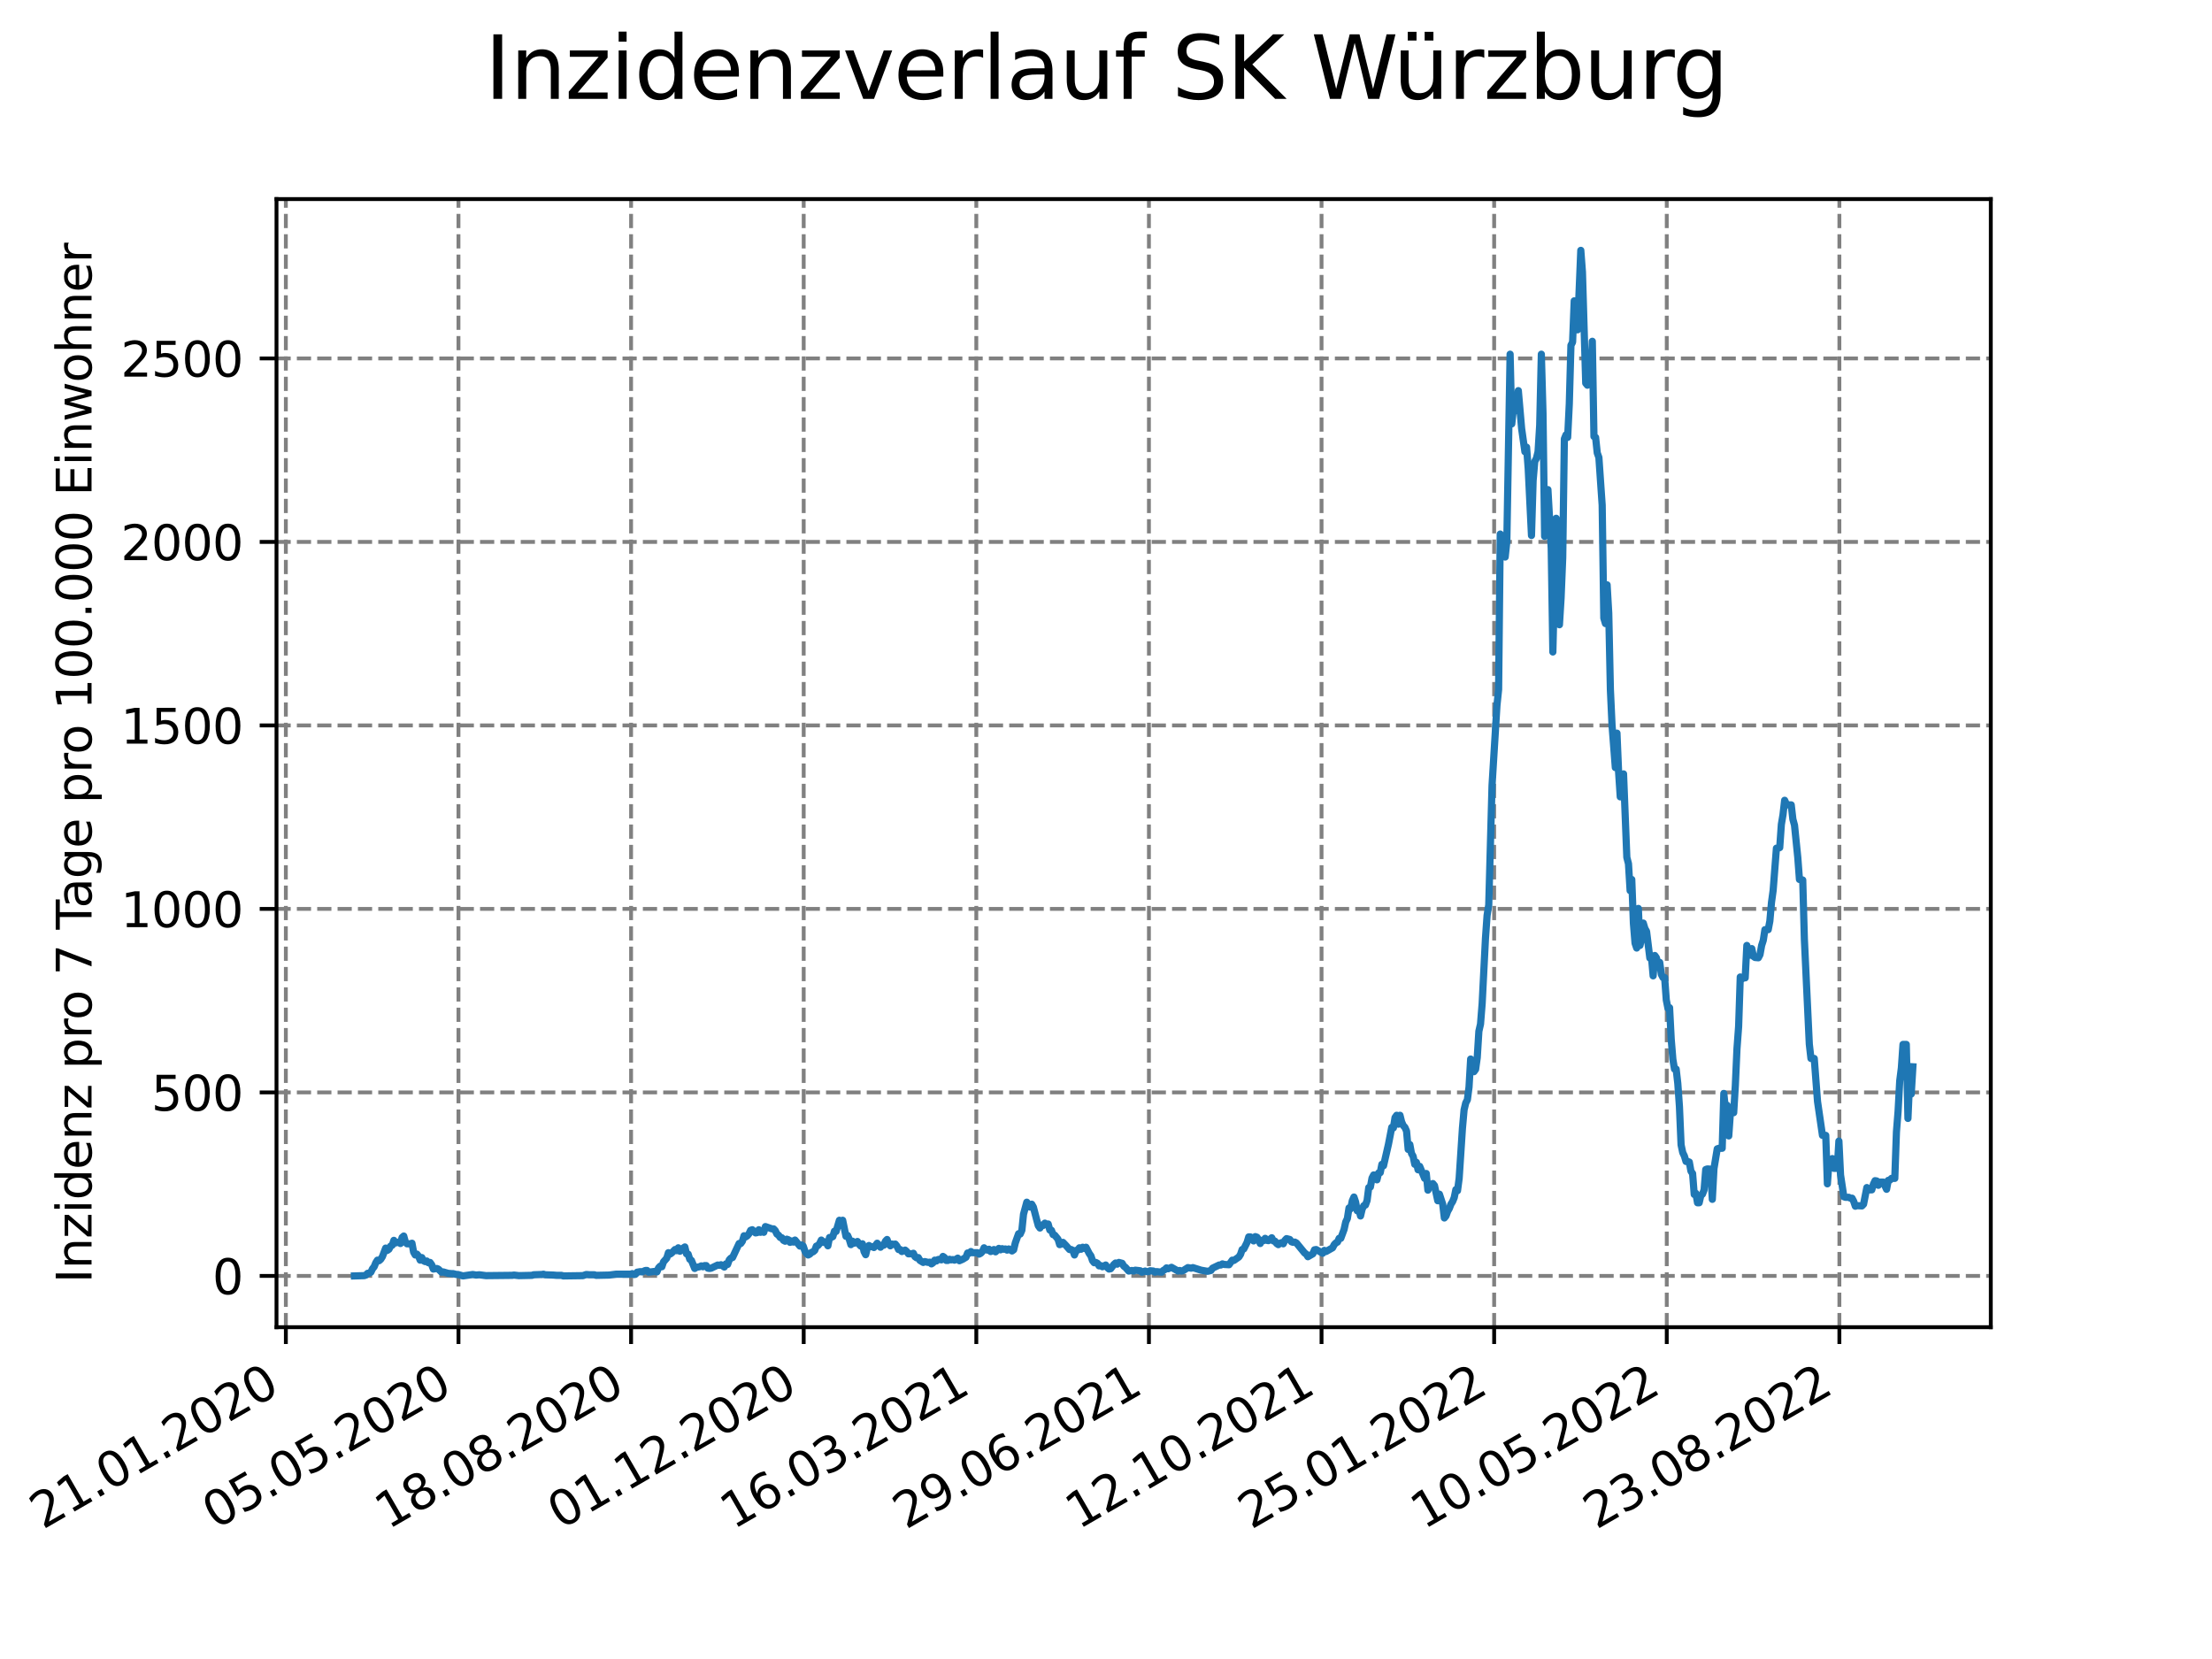 <?xml version="1.0" encoding="utf-8" standalone="no"?>
<!DOCTYPE svg PUBLIC "-//W3C//DTD SVG 1.1//EN"
  "http://www.w3.org/Graphics/SVG/1.1/DTD/svg11.dtd">
<svg xmlns:xlink="http://www.w3.org/1999/xlink" width="460.8pt" height="345.6pt" viewBox="0 0 460.8 345.6" xmlns="http://www.w3.org/2000/svg" version="1.1">
 <defs>
  <style type="text/css">*{stroke-linejoin: round; stroke-linecap: butt}</style>
 </defs>
 <g id="figure_1">
  <g id="patch_1">
   <path d="M 0 345.6 
L 460.8 345.6 
L 460.8 0 
L 0 0 
z
" style="fill: #ffffff"/>
  </g>
  <g id="axes_1">
   <g id="patch_2">
    <path d="M 57.6 276.48 
L 414.72 276.48 
L 414.72 41.472 
L 57.6 41.472 
z
" style="fill: #ffffff"/>
   </g>
   <g id="matplotlib.axis_1">
    <g id="xtick_1">
     <g id="line2d_1">
      <path d="M 59.549 276.48 
L 59.549 41.472 
" clip-path="url(#pf2adf2439f)" style="fill: none; stroke-dasharray: 2.96,1.28; stroke-dashoffset: 0; stroke: #808080; stroke-width: 0.8"/>
     </g>
     <g id="line2d_2">
      <defs>
       <path id="m137f2af4d2" d="M 0 0 
L 0 3.5 
" style="stroke: #000000; stroke-width: 0.8"/>
      </defs>
      <g>
       <use xlink:href="#m137f2af4d2" x="59.549" y="276.48" style="stroke: #000000; stroke-width: 0.8"/>
      </g>
     </g>
     <g id="text_1">
      <!-- 21.01.2020 -->
      <g transform="translate(8.924 318.689) rotate(-30) scale(0.1 -0.1)">
       <defs>
        <path id="DejaVuSans-32" d="M 1228 531 
L 3431 531 
L 3431 0 
L 469 0 
L 469 531 
Q 828 903 1448 1529 
Q 2069 2156 2228 2338 
Q 2531 2678 2651 2914 
Q 2772 3150 2772 3378 
Q 2772 3750 2511 3984 
Q 2250 4219 1831 4219 
Q 1534 4219 1204 4116 
Q 875 4013 500 3803 
L 500 4441 
Q 881 4594 1212 4672 
Q 1544 4750 1819 4750 
Q 2544 4750 2975 4387 
Q 3406 4025 3406 3419 
Q 3406 3131 3298 2873 
Q 3191 2616 2906 2266 
Q 2828 2175 2409 1742 
Q 1991 1309 1228 531 
z
" transform="scale(0.016)"/>
        <path id="DejaVuSans-31" d="M 794 531 
L 1825 531 
L 1825 4091 
L 703 3866 
L 703 4441 
L 1819 4666 
L 2450 4666 
L 2450 531 
L 3481 531 
L 3481 0 
L 794 0 
L 794 531 
z
" transform="scale(0.016)"/>
        <path id="DejaVuSans-2e" d="M 684 794 
L 1344 794 
L 1344 0 
L 684 0 
L 684 794 
z
" transform="scale(0.016)"/>
        <path id="DejaVuSans-30" d="M 2034 4250 
Q 1547 4250 1301 3770 
Q 1056 3291 1056 2328 
Q 1056 1369 1301 889 
Q 1547 409 2034 409 
Q 2525 409 2770 889 
Q 3016 1369 3016 2328 
Q 3016 3291 2770 3770 
Q 2525 4250 2034 4250 
z
M 2034 4750 
Q 2819 4750 3233 4129 
Q 3647 3509 3647 2328 
Q 3647 1150 3233 529 
Q 2819 -91 2034 -91 
Q 1250 -91 836 529 
Q 422 1150 422 2328 
Q 422 3509 836 4129 
Q 1250 4750 2034 4750 
z
" transform="scale(0.016)"/>
       </defs>
       <use xlink:href="#DejaVuSans-32"/>
       <use xlink:href="#DejaVuSans-31" x="63.623"/>
       <use xlink:href="#DejaVuSans-2e" x="127.246"/>
       <use xlink:href="#DejaVuSans-30" x="159.033"/>
       <use xlink:href="#DejaVuSans-31" x="222.656"/>
       <use xlink:href="#DejaVuSans-2e" x="286.279"/>
       <use xlink:href="#DejaVuSans-32" x="318.066"/>
       <use xlink:href="#DejaVuSans-30" x="381.689"/>
       <use xlink:href="#DejaVuSans-32" x="445.312"/>
       <use xlink:href="#DejaVuSans-30" x="508.936"/>
      </g>
     </g>
    </g>
    <g id="xtick_2">
     <g id="line2d_3">
      <path d="M 95.508 276.48 
L 95.508 41.472 
" clip-path="url(#pf2adf2439f)" style="fill: none; stroke-dasharray: 2.96,1.28; stroke-dashoffset: 0; stroke: #808080; stroke-width: 0.8"/>
     </g>
     <g id="line2d_4">
      <g>
       <use xlink:href="#m137f2af4d2" x="95.508" y="276.48" style="stroke: #000000; stroke-width: 0.8"/>
      </g>
     </g>
     <g id="text_2">
      <!-- 05.05.2020 -->
      <g transform="translate(44.883 318.689) rotate(-30) scale(0.1 -0.1)">
       <defs>
        <path id="DejaVuSans-35" d="M 691 4666 
L 3169 4666 
L 3169 4134 
L 1269 4134 
L 1269 2991 
Q 1406 3038 1543 3061 
Q 1681 3084 1819 3084 
Q 2600 3084 3056 2656 
Q 3513 2228 3513 1497 
Q 3513 744 3044 326 
Q 2575 -91 1722 -91 
Q 1428 -91 1123 -41 
Q 819 9 494 109 
L 494 744 
Q 775 591 1075 516 
Q 1375 441 1709 441 
Q 2250 441 2565 725 
Q 2881 1009 2881 1497 
Q 2881 1984 2565 2268 
Q 2250 2553 1709 2553 
Q 1456 2553 1204 2497 
Q 953 2441 691 2322 
L 691 4666 
z
" transform="scale(0.016)"/>
       </defs>
       <use xlink:href="#DejaVuSans-30"/>
       <use xlink:href="#DejaVuSans-35" x="63.623"/>
       <use xlink:href="#DejaVuSans-2e" x="127.246"/>
       <use xlink:href="#DejaVuSans-30" x="159.033"/>
       <use xlink:href="#DejaVuSans-35" x="222.656"/>
       <use xlink:href="#DejaVuSans-2e" x="286.279"/>
       <use xlink:href="#DejaVuSans-32" x="318.066"/>
       <use xlink:href="#DejaVuSans-30" x="381.689"/>
       <use xlink:href="#DejaVuSans-32" x="445.312"/>
       <use xlink:href="#DejaVuSans-30" x="508.936"/>
      </g>
     </g>
    </g>
    <g id="xtick_3">
     <g id="line2d_5">
      <path d="M 131.466 276.48 
L 131.466 41.472 
" clip-path="url(#pf2adf2439f)" style="fill: none; stroke-dasharray: 2.96,1.28; stroke-dashoffset: 0; stroke: #808080; stroke-width: 0.8"/>
     </g>
     <g id="line2d_6">
      <g>
       <use xlink:href="#m137f2af4d2" x="131.466" y="276.48" style="stroke: #000000; stroke-width: 0.8"/>
      </g>
     </g>
     <g id="text_3">
      <!-- 18.08.2020 -->
      <g transform="translate(80.841 318.689) rotate(-30) scale(0.1 -0.1)">
       <defs>
        <path id="DejaVuSans-38" d="M 2034 2216 
Q 1584 2216 1326 1975 
Q 1069 1734 1069 1313 
Q 1069 891 1326 650 
Q 1584 409 2034 409 
Q 2484 409 2743 651 
Q 3003 894 3003 1313 
Q 3003 1734 2745 1975 
Q 2488 2216 2034 2216 
z
M 1403 2484 
Q 997 2584 770 2862 
Q 544 3141 544 3541 
Q 544 4100 942 4425 
Q 1341 4750 2034 4750 
Q 2731 4750 3128 4425 
Q 3525 4100 3525 3541 
Q 3525 3141 3298 2862 
Q 3072 2584 2669 2484 
Q 3125 2378 3379 2068 
Q 3634 1759 3634 1313 
Q 3634 634 3220 271 
Q 2806 -91 2034 -91 
Q 1263 -91 848 271 
Q 434 634 434 1313 
Q 434 1759 690 2068 
Q 947 2378 1403 2484 
z
M 1172 3481 
Q 1172 3119 1398 2916 
Q 1625 2713 2034 2713 
Q 2441 2713 2670 2916 
Q 2900 3119 2900 3481 
Q 2900 3844 2670 4047 
Q 2441 4250 2034 4250 
Q 1625 4250 1398 4047 
Q 1172 3844 1172 3481 
z
" transform="scale(0.016)"/>
       </defs>
       <use xlink:href="#DejaVuSans-31"/>
       <use xlink:href="#DejaVuSans-38" x="63.623"/>
       <use xlink:href="#DejaVuSans-2e" x="127.246"/>
       <use xlink:href="#DejaVuSans-30" x="159.033"/>
       <use xlink:href="#DejaVuSans-38" x="222.656"/>
       <use xlink:href="#DejaVuSans-2e" x="286.279"/>
       <use xlink:href="#DejaVuSans-32" x="318.066"/>
       <use xlink:href="#DejaVuSans-30" x="381.689"/>
       <use xlink:href="#DejaVuSans-32" x="445.312"/>
       <use xlink:href="#DejaVuSans-30" x="508.936"/>
      </g>
     </g>
    </g>
    <g id="xtick_4">
     <g id="line2d_7">
      <path d="M 167.425 276.48 
L 167.425 41.472 
" clip-path="url(#pf2adf2439f)" style="fill: none; stroke-dasharray: 2.96,1.28; stroke-dashoffset: 0; stroke: #808080; stroke-width: 0.8"/>
     </g>
     <g id="line2d_8">
      <g>
       <use xlink:href="#m137f2af4d2" x="167.425" y="276.48" style="stroke: #000000; stroke-width: 0.8"/>
      </g>
     </g>
     <g id="text_4">
      <!-- 01.12.2020 -->
      <g transform="translate(116.8 318.689) rotate(-30) scale(0.1 -0.1)">
       <use xlink:href="#DejaVuSans-30"/>
       <use xlink:href="#DejaVuSans-31" x="63.623"/>
       <use xlink:href="#DejaVuSans-2e" x="127.246"/>
       <use xlink:href="#DejaVuSans-31" x="159.033"/>
       <use xlink:href="#DejaVuSans-32" x="222.656"/>
       <use xlink:href="#DejaVuSans-2e" x="286.279"/>
       <use xlink:href="#DejaVuSans-32" x="318.066"/>
       <use xlink:href="#DejaVuSans-30" x="381.689"/>
       <use xlink:href="#DejaVuSans-32" x="445.312"/>
       <use xlink:href="#DejaVuSans-30" x="508.936"/>
      </g>
     </g>
    </g>
    <g id="xtick_5">
     <g id="line2d_9">
      <path d="M 203.383 276.48 
L 203.383 41.472 
" clip-path="url(#pf2adf2439f)" style="fill: none; stroke-dasharray: 2.96,1.28; stroke-dashoffset: 0; stroke: #808080; stroke-width: 0.8"/>
     </g>
     <g id="line2d_10">
      <g>
       <use xlink:href="#m137f2af4d2" x="203.383" y="276.48" style="stroke: #000000; stroke-width: 0.8"/>
      </g>
     </g>
     <g id="text_5">
      <!-- 16.03.2021 -->
      <g transform="translate(152.758 318.689) rotate(-30) scale(0.1 -0.1)">
       <defs>
        <path id="DejaVuSans-36" d="M 2113 2584 
Q 1688 2584 1439 2293 
Q 1191 2003 1191 1497 
Q 1191 994 1439 701 
Q 1688 409 2113 409 
Q 2538 409 2786 701 
Q 3034 994 3034 1497 
Q 3034 2003 2786 2293 
Q 2538 2584 2113 2584 
z
M 3366 4563 
L 3366 3988 
Q 3128 4100 2886 4159 
Q 2644 4219 2406 4219 
Q 1781 4219 1451 3797 
Q 1122 3375 1075 2522 
Q 1259 2794 1537 2939 
Q 1816 3084 2150 3084 
Q 2853 3084 3261 2657 
Q 3669 2231 3669 1497 
Q 3669 778 3244 343 
Q 2819 -91 2113 -91 
Q 1303 -91 875 529 
Q 447 1150 447 2328 
Q 447 3434 972 4092 
Q 1497 4750 2381 4750 
Q 2619 4750 2861 4703 
Q 3103 4656 3366 4563 
z
" transform="scale(0.016)"/>
        <path id="DejaVuSans-33" d="M 2597 2516 
Q 3050 2419 3304 2112 
Q 3559 1806 3559 1356 
Q 3559 666 3084 287 
Q 2609 -91 1734 -91 
Q 1441 -91 1130 -33 
Q 819 25 488 141 
L 488 750 
Q 750 597 1062 519 
Q 1375 441 1716 441 
Q 2309 441 2620 675 
Q 2931 909 2931 1356 
Q 2931 1769 2642 2001 
Q 2353 2234 1838 2234 
L 1294 2234 
L 1294 2753 
L 1863 2753 
Q 2328 2753 2575 2939 
Q 2822 3125 2822 3475 
Q 2822 3834 2567 4026 
Q 2313 4219 1838 4219 
Q 1578 4219 1281 4162 
Q 984 4106 628 3988 
L 628 4550 
Q 988 4650 1302 4700 
Q 1616 4750 1894 4750 
Q 2613 4750 3031 4423 
Q 3450 4097 3450 3541 
Q 3450 3153 3228 2886 
Q 3006 2619 2597 2516 
z
" transform="scale(0.016)"/>
       </defs>
       <use xlink:href="#DejaVuSans-31"/>
       <use xlink:href="#DejaVuSans-36" x="63.623"/>
       <use xlink:href="#DejaVuSans-2e" x="127.246"/>
       <use xlink:href="#DejaVuSans-30" x="159.033"/>
       <use xlink:href="#DejaVuSans-33" x="222.656"/>
       <use xlink:href="#DejaVuSans-2e" x="286.279"/>
       <use xlink:href="#DejaVuSans-32" x="318.066"/>
       <use xlink:href="#DejaVuSans-30" x="381.689"/>
       <use xlink:href="#DejaVuSans-32" x="445.312"/>
       <use xlink:href="#DejaVuSans-31" x="508.936"/>
      </g>
     </g>
    </g>
    <g id="xtick_6">
     <g id="line2d_11">
      <path d="M 239.342 276.48 
L 239.342 41.472 
" clip-path="url(#pf2adf2439f)" style="fill: none; stroke-dasharray: 2.96,1.28; stroke-dashoffset: 0; stroke: #808080; stroke-width: 0.8"/>
     </g>
     <g id="line2d_12">
      <g>
       <use xlink:href="#m137f2af4d2" x="239.342" y="276.48" style="stroke: #000000; stroke-width: 0.8"/>
      </g>
     </g>
     <g id="text_6">
      <!-- 29.06.2021 -->
      <g transform="translate(188.717 318.689) rotate(-30) scale(0.1 -0.1)">
       <defs>
        <path id="DejaVuSans-39" d="M 703 97 
L 703 672 
Q 941 559 1184 500 
Q 1428 441 1663 441 
Q 2288 441 2617 861 
Q 2947 1281 2994 2138 
Q 2813 1869 2534 1725 
Q 2256 1581 1919 1581 
Q 1219 1581 811 2004 
Q 403 2428 403 3163 
Q 403 3881 828 4315 
Q 1253 4750 1959 4750 
Q 2769 4750 3195 4129 
Q 3622 3509 3622 2328 
Q 3622 1225 3098 567 
Q 2575 -91 1691 -91 
Q 1453 -91 1209 -44 
Q 966 3 703 97 
z
M 1959 2075 
Q 2384 2075 2632 2365 
Q 2881 2656 2881 3163 
Q 2881 3666 2632 3958 
Q 2384 4250 1959 4250 
Q 1534 4250 1286 3958 
Q 1038 3666 1038 3163 
Q 1038 2656 1286 2365 
Q 1534 2075 1959 2075 
z
" transform="scale(0.016)"/>
       </defs>
       <use xlink:href="#DejaVuSans-32"/>
       <use xlink:href="#DejaVuSans-39" x="63.623"/>
       <use xlink:href="#DejaVuSans-2e" x="127.246"/>
       <use xlink:href="#DejaVuSans-30" x="159.033"/>
       <use xlink:href="#DejaVuSans-36" x="222.656"/>
       <use xlink:href="#DejaVuSans-2e" x="286.279"/>
       <use xlink:href="#DejaVuSans-32" x="318.066"/>
       <use xlink:href="#DejaVuSans-30" x="381.689"/>
       <use xlink:href="#DejaVuSans-32" x="445.312"/>
       <use xlink:href="#DejaVuSans-31" x="508.936"/>
      </g>
     </g>
    </g>
    <g id="xtick_7">
     <g id="line2d_13">
      <path d="M 275.301 276.48 
L 275.301 41.472 
" clip-path="url(#pf2adf2439f)" style="fill: none; stroke-dasharray: 2.96,1.28; stroke-dashoffset: 0; stroke: #808080; stroke-width: 0.8"/>
     </g>
     <g id="line2d_14">
      <g>
       <use xlink:href="#m137f2af4d2" x="275.301" y="276.48" style="stroke: #000000; stroke-width: 0.8"/>
      </g>
     </g>
     <g id="text_7">
      <!-- 12.10.2021 -->
      <g transform="translate(224.675 318.689) rotate(-30) scale(0.1 -0.1)">
       <use xlink:href="#DejaVuSans-31"/>
       <use xlink:href="#DejaVuSans-32" x="63.623"/>
       <use xlink:href="#DejaVuSans-2e" x="127.246"/>
       <use xlink:href="#DejaVuSans-31" x="159.033"/>
       <use xlink:href="#DejaVuSans-30" x="222.656"/>
       <use xlink:href="#DejaVuSans-2e" x="286.279"/>
       <use xlink:href="#DejaVuSans-32" x="318.066"/>
       <use xlink:href="#DejaVuSans-30" x="381.689"/>
       <use xlink:href="#DejaVuSans-32" x="445.312"/>
       <use xlink:href="#DejaVuSans-31" x="508.936"/>
      </g>
     </g>
    </g>
    <g id="xtick_8">
     <g id="line2d_15">
      <path d="M 311.259 276.48 
L 311.259 41.472 
" clip-path="url(#pf2adf2439f)" style="fill: none; stroke-dasharray: 2.96,1.28; stroke-dashoffset: 0; stroke: #808080; stroke-width: 0.8"/>
     </g>
     <g id="line2d_16">
      <g>
       <use xlink:href="#m137f2af4d2" x="311.259" y="276.48" style="stroke: #000000; stroke-width: 0.8"/>
      </g>
     </g>
     <g id="text_8">
      <!-- 25.01.2022 -->
      <g transform="translate(260.634 318.689) rotate(-30) scale(0.1 -0.1)">
       <use xlink:href="#DejaVuSans-32"/>
       <use xlink:href="#DejaVuSans-35" x="63.623"/>
       <use xlink:href="#DejaVuSans-2e" x="127.246"/>
       <use xlink:href="#DejaVuSans-30" x="159.033"/>
       <use xlink:href="#DejaVuSans-31" x="222.656"/>
       <use xlink:href="#DejaVuSans-2e" x="286.279"/>
       <use xlink:href="#DejaVuSans-32" x="318.066"/>
       <use xlink:href="#DejaVuSans-30" x="381.689"/>
       <use xlink:href="#DejaVuSans-32" x="445.312"/>
       <use xlink:href="#DejaVuSans-32" x="508.936"/>
      </g>
     </g>
    </g>
    <g id="xtick_9">
     <g id="line2d_17">
      <path d="M 347.218 276.48 
L 347.218 41.472 
" clip-path="url(#pf2adf2439f)" style="fill: none; stroke-dasharray: 2.96,1.28; stroke-dashoffset: 0; stroke: #808080; stroke-width: 0.8"/>
     </g>
     <g id="line2d_18">
      <g>
       <use xlink:href="#m137f2af4d2" x="347.218" y="276.48" style="stroke: #000000; stroke-width: 0.8"/>
      </g>
     </g>
     <g id="text_9">
      <!-- 10.05.2022 -->
      <g transform="translate(296.593 318.689) rotate(-30) scale(0.1 -0.1)">
       <use xlink:href="#DejaVuSans-31"/>
       <use xlink:href="#DejaVuSans-30" x="63.623"/>
       <use xlink:href="#DejaVuSans-2e" x="127.246"/>
       <use xlink:href="#DejaVuSans-30" x="159.033"/>
       <use xlink:href="#DejaVuSans-35" x="222.656"/>
       <use xlink:href="#DejaVuSans-2e" x="286.279"/>
       <use xlink:href="#DejaVuSans-32" x="318.066"/>
       <use xlink:href="#DejaVuSans-30" x="381.689"/>
       <use xlink:href="#DejaVuSans-32" x="445.312"/>
       <use xlink:href="#DejaVuSans-32" x="508.936"/>
      </g>
     </g>
    </g>
    <g id="xtick_10">
     <g id="line2d_19">
      <path d="M 383.176 276.48 
L 383.176 41.472 
" clip-path="url(#pf2adf2439f)" style="fill: none; stroke-dasharray: 2.96,1.28; stroke-dashoffset: 0; stroke: #808080; stroke-width: 0.8"/>
     </g>
     <g id="line2d_20">
      <g>
       <use xlink:href="#m137f2af4d2" x="383.176" y="276.48" style="stroke: #000000; stroke-width: 0.8"/>
      </g>
     </g>
     <g id="text_10">
      <!-- 23.08.2022 -->
      <g transform="translate(332.551 318.689) rotate(-30) scale(0.1 -0.1)">
       <use xlink:href="#DejaVuSans-32"/>
       <use xlink:href="#DejaVuSans-33" x="63.623"/>
       <use xlink:href="#DejaVuSans-2e" x="127.246"/>
       <use xlink:href="#DejaVuSans-30" x="159.033"/>
       <use xlink:href="#DejaVuSans-38" x="222.656"/>
       <use xlink:href="#DejaVuSans-2e" x="286.279"/>
       <use xlink:href="#DejaVuSans-32" x="318.066"/>
       <use xlink:href="#DejaVuSans-30" x="381.689"/>
       <use xlink:href="#DejaVuSans-32" x="445.312"/>
       <use xlink:href="#DejaVuSans-32" x="508.936"/>
      </g>
     </g>
    </g>
   </g>
   <g id="matplotlib.axis_2">
    <g id="ytick_1">
     <g id="line2d_21">
      <path d="M 57.6 265.798 
L 414.72 265.798 
" clip-path="url(#pf2adf2439f)" style="fill: none; stroke-dasharray: 2.96,1.28; stroke-dashoffset: 0; stroke: #808080; stroke-width: 0.8"/>
     </g>
     <g id="line2d_22">
      <defs>
       <path id="m4690f57847" d="M 0 0 
L -3.5 0 
" style="stroke: #000000; stroke-width: 0.8"/>
      </defs>
      <g>
       <use xlink:href="#m4690f57847" x="57.6" y="265.798" style="stroke: #000000; stroke-width: 0.8"/>
      </g>
     </g>
     <g id="text_11">
      <!-- 0 -->
      <g transform="translate(44.237 269.597) scale(0.1 -0.1)">
       <use xlink:href="#DejaVuSans-30"/>
      </g>
     </g>
    </g>
    <g id="ytick_2">
     <g id="line2d_23">
      <path d="M 57.6 227.571 
L 414.72 227.571 
" clip-path="url(#pf2adf2439f)" style="fill: none; stroke-dasharray: 2.96,1.28; stroke-dashoffset: 0; stroke: #808080; stroke-width: 0.8"/>
     </g>
     <g id="line2d_24">
      <g>
       <use xlink:href="#m4690f57847" x="57.6" y="227.571" style="stroke: #000000; stroke-width: 0.8"/>
      </g>
     </g>
     <g id="text_12">
      <!-- 500 -->
      <g transform="translate(31.512 231.37) scale(0.1 -0.1)">
       <use xlink:href="#DejaVuSans-35"/>
       <use xlink:href="#DejaVuSans-30" x="63.623"/>
       <use xlink:href="#DejaVuSans-30" x="127.246"/>
      </g>
     </g>
    </g>
    <g id="ytick_3">
     <g id="line2d_25">
      <path d="M 57.6 189.344 
L 414.72 189.344 
" clip-path="url(#pf2adf2439f)" style="fill: none; stroke-dasharray: 2.96,1.28; stroke-dashoffset: 0; stroke: #808080; stroke-width: 0.8"/>
     </g>
     <g id="line2d_26">
      <g>
       <use xlink:href="#m4690f57847" x="57.6" y="189.344" style="stroke: #000000; stroke-width: 0.8"/>
      </g>
     </g>
     <g id="text_13">
      <!-- 1000 -->
      <g transform="translate(25.15 193.143) scale(0.1 -0.1)">
       <use xlink:href="#DejaVuSans-31"/>
       <use xlink:href="#DejaVuSans-30" x="63.623"/>
       <use xlink:href="#DejaVuSans-30" x="127.246"/>
       <use xlink:href="#DejaVuSans-30" x="190.869"/>
      </g>
     </g>
    </g>
    <g id="ytick_4">
     <g id="line2d_27">
      <path d="M 57.6 151.117 
L 414.72 151.117 
" clip-path="url(#pf2adf2439f)" style="fill: none; stroke-dasharray: 2.96,1.28; stroke-dashoffset: 0; stroke: #808080; stroke-width: 0.8"/>
     </g>
     <g id="line2d_28">
      <g>
       <use xlink:href="#m4690f57847" x="57.6" y="151.117" style="stroke: #000000; stroke-width: 0.8"/>
      </g>
     </g>
     <g id="text_14">
      <!-- 1500 -->
      <g transform="translate(25.15 154.916) scale(0.1 -0.1)">
       <use xlink:href="#DejaVuSans-31"/>
       <use xlink:href="#DejaVuSans-35" x="63.623"/>
       <use xlink:href="#DejaVuSans-30" x="127.246"/>
       <use xlink:href="#DejaVuSans-30" x="190.869"/>
      </g>
     </g>
    </g>
    <g id="ytick_5">
     <g id="line2d_29">
      <path d="M 57.6 112.89 
L 414.72 112.89 
" clip-path="url(#pf2adf2439f)" style="fill: none; stroke-dasharray: 2.96,1.28; stroke-dashoffset: 0; stroke: #808080; stroke-width: 0.8"/>
     </g>
     <g id="line2d_30">
      <g>
       <use xlink:href="#m4690f57847" x="57.6" y="112.89" style="stroke: #000000; stroke-width: 0.8"/>
      </g>
     </g>
     <g id="text_15">
      <!-- 2000 -->
      <g transform="translate(25.15 116.689) scale(0.1 -0.1)">
       <use xlink:href="#DejaVuSans-32"/>
       <use xlink:href="#DejaVuSans-30" x="63.623"/>
       <use xlink:href="#DejaVuSans-30" x="127.246"/>
       <use xlink:href="#DejaVuSans-30" x="190.869"/>
      </g>
     </g>
    </g>
    <g id="ytick_6">
     <g id="line2d_31">
      <path d="M 57.6 74.663 
L 414.72 74.663 
" clip-path="url(#pf2adf2439f)" style="fill: none; stroke-dasharray: 2.96,1.28; stroke-dashoffset: 0; stroke: #808080; stroke-width: 0.8"/>
     </g>
     <g id="line2d_32">
      <g>
       <use xlink:href="#m4690f57847" x="57.6" y="74.663" style="stroke: #000000; stroke-width: 0.8"/>
      </g>
     </g>
     <g id="text_16">
      <!-- 2500 -->
      <g transform="translate(25.15 78.462) scale(0.1 -0.1)">
       <use xlink:href="#DejaVuSans-32"/>
       <use xlink:href="#DejaVuSans-35" x="63.623"/>
       <use xlink:href="#DejaVuSans-30" x="127.246"/>
       <use xlink:href="#DejaVuSans-30" x="190.869"/>
      </g>
     </g>
    </g>
    <g id="text_17">
     <!-- Inzidenz pro 7 Tage pro 100.000 Einwohner -->
     <g transform="translate(19.07 267.301) rotate(-90) scale(0.1 -0.1)">
      <defs>
       <path id="DejaVuSans-49" d="M 628 4666 
L 1259 4666 
L 1259 0 
L 628 0 
L 628 4666 
z
" transform="scale(0.016)"/>
       <path id="DejaVuSans-6e" d="M 3513 2113 
L 3513 0 
L 2938 0 
L 2938 2094 
Q 2938 2591 2744 2837 
Q 2550 3084 2163 3084 
Q 1697 3084 1428 2787 
Q 1159 2491 1159 1978 
L 1159 0 
L 581 0 
L 581 3500 
L 1159 3500 
L 1159 2956 
Q 1366 3272 1645 3428 
Q 1925 3584 2291 3584 
Q 2894 3584 3203 3211 
Q 3513 2838 3513 2113 
z
" transform="scale(0.016)"/>
       <path id="DejaVuSans-7a" d="M 353 3500 
L 3084 3500 
L 3084 2975 
L 922 459 
L 3084 459 
L 3084 0 
L 275 0 
L 275 525 
L 2438 3041 
L 353 3041 
L 353 3500 
z
" transform="scale(0.016)"/>
       <path id="DejaVuSans-69" d="M 603 3500 
L 1178 3500 
L 1178 0 
L 603 0 
L 603 3500 
z
M 603 4863 
L 1178 4863 
L 1178 4134 
L 603 4134 
L 603 4863 
z
" transform="scale(0.016)"/>
       <path id="DejaVuSans-64" d="M 2906 2969 
L 2906 4863 
L 3481 4863 
L 3481 0 
L 2906 0 
L 2906 525 
Q 2725 213 2448 61 
Q 2172 -91 1784 -91 
Q 1150 -91 751 415 
Q 353 922 353 1747 
Q 353 2572 751 3078 
Q 1150 3584 1784 3584 
Q 2172 3584 2448 3432 
Q 2725 3281 2906 2969 
z
M 947 1747 
Q 947 1113 1208 752 
Q 1469 391 1925 391 
Q 2381 391 2643 752 
Q 2906 1113 2906 1747 
Q 2906 2381 2643 2742 
Q 2381 3103 1925 3103 
Q 1469 3103 1208 2742 
Q 947 2381 947 1747 
z
" transform="scale(0.016)"/>
       <path id="DejaVuSans-65" d="M 3597 1894 
L 3597 1613 
L 953 1613 
Q 991 1019 1311 708 
Q 1631 397 2203 397 
Q 2534 397 2845 478 
Q 3156 559 3463 722 
L 3463 178 
Q 3153 47 2828 -22 
Q 2503 -91 2169 -91 
Q 1331 -91 842 396 
Q 353 884 353 1716 
Q 353 2575 817 3079 
Q 1281 3584 2069 3584 
Q 2775 3584 3186 3129 
Q 3597 2675 3597 1894 
z
M 3022 2063 
Q 3016 2534 2758 2815 
Q 2500 3097 2075 3097 
Q 1594 3097 1305 2825 
Q 1016 2553 972 2059 
L 3022 2063 
z
" transform="scale(0.016)"/>
       <path id="DejaVuSans-20" transform="scale(0.016)"/>
       <path id="DejaVuSans-70" d="M 1159 525 
L 1159 -1331 
L 581 -1331 
L 581 3500 
L 1159 3500 
L 1159 2969 
Q 1341 3281 1617 3432 
Q 1894 3584 2278 3584 
Q 2916 3584 3314 3078 
Q 3713 2572 3713 1747 
Q 3713 922 3314 415 
Q 2916 -91 2278 -91 
Q 1894 -91 1617 61 
Q 1341 213 1159 525 
z
M 3116 1747 
Q 3116 2381 2855 2742 
Q 2594 3103 2138 3103 
Q 1681 3103 1420 2742 
Q 1159 2381 1159 1747 
Q 1159 1113 1420 752 
Q 1681 391 2138 391 
Q 2594 391 2855 752 
Q 3116 1113 3116 1747 
z
" transform="scale(0.016)"/>
       <path id="DejaVuSans-72" d="M 2631 2963 
Q 2534 3019 2420 3045 
Q 2306 3072 2169 3072 
Q 1681 3072 1420 2755 
Q 1159 2438 1159 1844 
L 1159 0 
L 581 0 
L 581 3500 
L 1159 3500 
L 1159 2956 
Q 1341 3275 1631 3429 
Q 1922 3584 2338 3584 
Q 2397 3584 2469 3576 
Q 2541 3569 2628 3553 
L 2631 2963 
z
" transform="scale(0.016)"/>
       <path id="DejaVuSans-6f" d="M 1959 3097 
Q 1497 3097 1228 2736 
Q 959 2375 959 1747 
Q 959 1119 1226 758 
Q 1494 397 1959 397 
Q 2419 397 2687 759 
Q 2956 1122 2956 1747 
Q 2956 2369 2687 2733 
Q 2419 3097 1959 3097 
z
M 1959 3584 
Q 2709 3584 3137 3096 
Q 3566 2609 3566 1747 
Q 3566 888 3137 398 
Q 2709 -91 1959 -91 
Q 1206 -91 779 398 
Q 353 888 353 1747 
Q 353 2609 779 3096 
Q 1206 3584 1959 3584 
z
" transform="scale(0.016)"/>
       <path id="DejaVuSans-37" d="M 525 4666 
L 3525 4666 
L 3525 4397 
L 1831 0 
L 1172 0 
L 2766 4134 
L 525 4134 
L 525 4666 
z
" transform="scale(0.016)"/>
       <path id="DejaVuSans-54" d="M -19 4666 
L 3928 4666 
L 3928 4134 
L 2272 4134 
L 2272 0 
L 1638 0 
L 1638 4134 
L -19 4134 
L -19 4666 
z
" transform="scale(0.016)"/>
       <path id="DejaVuSans-61" d="M 2194 1759 
Q 1497 1759 1228 1600 
Q 959 1441 959 1056 
Q 959 750 1161 570 
Q 1363 391 1709 391 
Q 2188 391 2477 730 
Q 2766 1069 2766 1631 
L 2766 1759 
L 2194 1759 
z
M 3341 1997 
L 3341 0 
L 2766 0 
L 2766 531 
Q 2569 213 2275 61 
Q 1981 -91 1556 -91 
Q 1019 -91 701 211 
Q 384 513 384 1019 
Q 384 1609 779 1909 
Q 1175 2209 1959 2209 
L 2766 2209 
L 2766 2266 
Q 2766 2663 2505 2880 
Q 2244 3097 1772 3097 
Q 1472 3097 1187 3025 
Q 903 2953 641 2809 
L 641 3341 
Q 956 3463 1253 3523 
Q 1550 3584 1831 3584 
Q 2591 3584 2966 3190 
Q 3341 2797 3341 1997 
z
" transform="scale(0.016)"/>
       <path id="DejaVuSans-67" d="M 2906 1791 
Q 2906 2416 2648 2759 
Q 2391 3103 1925 3103 
Q 1463 3103 1205 2759 
Q 947 2416 947 1791 
Q 947 1169 1205 825 
Q 1463 481 1925 481 
Q 2391 481 2648 825 
Q 2906 1169 2906 1791 
z
M 3481 434 
Q 3481 -459 3084 -895 
Q 2688 -1331 1869 -1331 
Q 1566 -1331 1297 -1286 
Q 1028 -1241 775 -1147 
L 775 -588 
Q 1028 -725 1275 -790 
Q 1522 -856 1778 -856 
Q 2344 -856 2625 -561 
Q 2906 -266 2906 331 
L 2906 616 
Q 2728 306 2450 153 
Q 2172 0 1784 0 
Q 1141 0 747 490 
Q 353 981 353 1791 
Q 353 2603 747 3093 
Q 1141 3584 1784 3584 
Q 2172 3584 2450 3431 
Q 2728 3278 2906 2969 
L 2906 3500 
L 3481 3500 
L 3481 434 
z
" transform="scale(0.016)"/>
       <path id="DejaVuSans-45" d="M 628 4666 
L 3578 4666 
L 3578 4134 
L 1259 4134 
L 1259 2753 
L 3481 2753 
L 3481 2222 
L 1259 2222 
L 1259 531 
L 3634 531 
L 3634 0 
L 628 0 
L 628 4666 
z
" transform="scale(0.016)"/>
       <path id="DejaVuSans-77" d="M 269 3500 
L 844 3500 
L 1563 769 
L 2278 3500 
L 2956 3500 
L 3675 769 
L 4391 3500 
L 4966 3500 
L 4050 0 
L 3372 0 
L 2619 2869 
L 1863 0 
L 1184 0 
L 269 3500 
z
" transform="scale(0.016)"/>
       <path id="DejaVuSans-68" d="M 3513 2113 
L 3513 0 
L 2938 0 
L 2938 2094 
Q 2938 2591 2744 2837 
Q 2550 3084 2163 3084 
Q 1697 3084 1428 2787 
Q 1159 2491 1159 1978 
L 1159 0 
L 581 0 
L 581 4863 
L 1159 4863 
L 1159 2956 
Q 1366 3272 1645 3428 
Q 1925 3584 2291 3584 
Q 2894 3584 3203 3211 
Q 3513 2838 3513 2113 
z
" transform="scale(0.016)"/>
      </defs>
      <use xlink:href="#DejaVuSans-49"/>
      <use xlink:href="#DejaVuSans-6e" x="29.492"/>
      <use xlink:href="#DejaVuSans-7a" x="92.871"/>
      <use xlink:href="#DejaVuSans-69" x="145.361"/>
      <use xlink:href="#DejaVuSans-64" x="173.145"/>
      <use xlink:href="#DejaVuSans-65" x="236.621"/>
      <use xlink:href="#DejaVuSans-6e" x="298.145"/>
      <use xlink:href="#DejaVuSans-7a" x="361.523"/>
      <use xlink:href="#DejaVuSans-20" x="414.014"/>
      <use xlink:href="#DejaVuSans-70" x="445.801"/>
      <use xlink:href="#DejaVuSans-72" x="509.277"/>
      <use xlink:href="#DejaVuSans-6f" x="548.141"/>
      <use xlink:href="#DejaVuSans-20" x="609.322"/>
      <use xlink:href="#DejaVuSans-37" x="641.109"/>
      <use xlink:href="#DejaVuSans-20" x="704.732"/>
      <use xlink:href="#DejaVuSans-54" x="736.52"/>
      <use xlink:href="#DejaVuSans-61" x="781.104"/>
      <use xlink:href="#DejaVuSans-67" x="842.383"/>
      <use xlink:href="#DejaVuSans-65" x="905.859"/>
      <use xlink:href="#DejaVuSans-20" x="967.383"/>
      <use xlink:href="#DejaVuSans-70" x="999.17"/>
      <use xlink:href="#DejaVuSans-72" x="1062.646"/>
      <use xlink:href="#DejaVuSans-6f" x="1101.51"/>
      <use xlink:href="#DejaVuSans-20" x="1162.691"/>
      <use xlink:href="#DejaVuSans-31" x="1194.479"/>
      <use xlink:href="#DejaVuSans-30" x="1258.102"/>
      <use xlink:href="#DejaVuSans-30" x="1321.725"/>
      <use xlink:href="#DejaVuSans-2e" x="1385.348"/>
      <use xlink:href="#DejaVuSans-30" x="1417.135"/>
      <use xlink:href="#DejaVuSans-30" x="1480.758"/>
      <use xlink:href="#DejaVuSans-30" x="1544.381"/>
      <use xlink:href="#DejaVuSans-20" x="1608.004"/>
      <use xlink:href="#DejaVuSans-45" x="1639.791"/>
      <use xlink:href="#DejaVuSans-69" x="1702.975"/>
      <use xlink:href="#DejaVuSans-6e" x="1730.758"/>
      <use xlink:href="#DejaVuSans-77" x="1794.137"/>
      <use xlink:href="#DejaVuSans-6f" x="1875.924"/>
      <use xlink:href="#DejaVuSans-68" x="1937.105"/>
      <use xlink:href="#DejaVuSans-6e" x="2000.484"/>
      <use xlink:href="#DejaVuSans-65" x="2063.863"/>
      <use xlink:href="#DejaVuSans-72" x="2125.387"/>
     </g>
    </g>
   </g>
   <g id="line2d_33">
    <path d="M 73.833 265.798 
L 75.888 265.738 
L 76.23 265.619 
L 76.572 265.26 
L 76.915 265.2 
L 77.257 265.021 
L 77.6 264.304 
L 77.942 263.885 
L 78.285 263.049 
L 78.627 262.511 
L 78.97 262.631 
L 79.312 262.332 
L 79.655 261.794 
L 80.34 260.001 
L 80.682 260.479 
L 81.024 260.24 
L 81.367 259.583 
L 81.709 259.403 
L 82.052 258.388 
L 82.394 258.925 
L 83.079 258.746 
L 83.422 259.045 
L 83.764 257.79 
L 84.107 257.491 
L 84.449 258.746 
L 84.792 259.105 
L 85.476 259.105 
L 85.819 258.985 
L 86.161 260.838 
L 86.504 261.435 
L 86.846 261.256 
L 87.189 261.674 
L 87.531 262.511 
L 87.874 261.973 
L 88.216 262.631 
L 88.559 262.81 
L 88.901 262.69 
L 89.244 263.049 
L 89.586 262.989 
L 89.928 263.467 
L 90.271 264.364 
L 90.956 264.244 
L 91.298 264.364 
L 91.983 265.021 
L 92.326 264.961 
L 93.353 265.26 
L 94.038 265.32 
L 94.38 265.32 
L 95.065 265.499 
L 95.408 265.499 
L 96.435 265.798 
L 98.49 265.499 
L 99.175 265.619 
L 99.86 265.559 
L 101.23 265.738 
L 106.709 265.678 
L 107.052 265.619 
L 108.079 265.738 
L 110.819 265.678 
L 111.161 265.559 
L 112.873 265.499 
L 113.216 265.439 
L 113.558 265.559 
L 115.271 265.619 
L 115.956 265.678 
L 116.983 265.678 
L 117.325 265.798 
L 121.435 265.738 
L 122.12 265.499 
L 122.805 265.559 
L 123.832 265.559 
L 124.175 265.678 
L 126.914 265.619 
L 128.284 265.439 
L 131.366 265.439 
L 131.709 265.32 
L 132.051 265.499 
L 132.394 265.439 
L 132.736 265.021 
L 133.421 264.901 
L 133.764 264.961 
L 134.449 264.662 
L 134.791 264.662 
L 135.134 265.021 
L 136.503 264.842 
L 136.846 264.961 
L 137.188 264.125 
L 137.531 263.766 
L 137.873 263.885 
L 138.216 262.87 
L 138.901 262.093 
L 139.243 260.957 
L 139.586 261.256 
L 139.928 261.017 
L 140.613 260.3 
L 140.955 260.539 
L 141.298 259.941 
L 141.64 260.658 
L 141.983 260.419 
L 142.325 260.001 
L 142.668 259.762 
L 143.01 261.196 
L 143.353 261.256 
L 143.695 262.332 
L 144.038 262.571 
L 144.722 264.244 
L 145.065 264.005 
L 145.75 263.885 
L 146.092 263.706 
L 146.435 263.885 
L 146.777 263.646 
L 147.12 263.646 
L 147.462 264.184 
L 147.805 264.244 
L 148.147 264.184 
L 149.517 263.527 
L 149.859 263.587 
L 150.202 263.467 
L 150.887 263.945 
L 151.229 263.288 
L 151.572 263.407 
L 151.914 262.451 
L 152.257 262.093 
L 152.599 261.973 
L 153.969 259.045 
L 154.311 259.045 
L 154.654 258.567 
L 154.996 257.431 
L 155.339 257.67 
L 155.681 257.431 
L 156.024 257.013 
L 156.366 256.296 
L 156.709 256.176 
L 157.394 256.834 
L 157.736 256.774 
L 158.079 256.176 
L 158.421 256.714 
L 158.763 256.415 
L 159.106 256.714 
L 159.448 255.519 
L 160.818 255.997 
L 161.161 255.997 
L 161.503 256.356 
L 161.846 257.073 
L 162.188 257.312 
L 162.531 257.79 
L 162.873 257.85 
L 163.215 258.388 
L 163.558 258.567 
L 163.9 258.148 
L 164.243 258.268 
L 164.585 258.806 
L 164.928 258.507 
L 165.27 258.746 
L 165.613 258.328 
L 166.64 259.583 
L 166.983 259.344 
L 167.325 259.583 
L 167.667 260.599 
L 168.01 261.137 
L 168.352 261.435 
L 168.695 261.256 
L 169.037 260.897 
L 169.38 260.778 
L 169.722 260.479 
L 170.065 259.583 
L 170.407 259.463 
L 170.75 259.045 
L 171.092 258.328 
L 171.435 258.806 
L 171.777 258.686 
L 172.119 258.866 
L 172.462 259.523 
L 172.804 257.79 
L 173.147 257.79 
L 173.489 257.611 
L 173.832 256.475 
L 174.174 256.535 
L 174.859 254.204 
L 175.202 255.28 
L 175.544 254.204 
L 176.229 257.551 
L 176.572 257.372 
L 176.914 258.148 
L 177.256 259.284 
L 177.599 258.567 
L 177.941 258.985 
L 178.626 258.627 
L 178.969 259.224 
L 179.311 259.583 
L 179.654 259.105 
L 179.996 260.718 
L 180.339 261.376 
L 180.681 259.941 
L 181.024 259.463 
L 181.366 259.702 
L 181.708 259.702 
L 182.051 259.882 
L 182.736 258.985 
L 183.421 259.822 
L 183.763 259.403 
L 184.106 259.403 
L 184.448 258.567 
L 184.791 258.208 
L 185.133 259.164 
L 185.476 259.523 
L 185.818 259.164 
L 186.16 259.224 
L 186.503 259.164 
L 186.845 259.583 
L 187.188 260.3 
L 187.53 260.3 
L 187.873 260.718 
L 188.558 260.419 
L 188.9 260.718 
L 189.243 261.196 
L 189.928 261.196 
L 190.27 261.077 
L 190.612 261.794 
L 190.955 262.033 
L 191.297 261.973 
L 191.64 262.571 
L 192.325 262.989 
L 192.667 262.81 
L 193.352 262.989 
L 193.695 262.929 
L 194.037 263.288 
L 194.38 263.049 
L 194.722 262.511 
L 195.064 262.69 
L 195.407 262.391 
L 195.749 262.332 
L 196.092 262.451 
L 196.434 261.734 
L 196.777 261.973 
L 197.119 262.571 
L 197.462 262.571 
L 197.804 262.332 
L 198.147 262.451 
L 198.489 262.391 
L 198.832 262.511 
L 199.517 262.093 
L 199.859 262.631 
L 200.544 262.332 
L 201.229 261.913 
L 201.571 261.017 
L 201.914 261.077 
L 202.256 260.718 
L 202.599 260.957 
L 203.626 260.957 
L 203.969 261.256 
L 204.311 261.077 
L 204.653 260.718 
L 204.996 259.941 
L 205.338 260.3 
L 205.681 260.419 
L 206.023 260.24 
L 206.366 260.718 
L 206.708 260.599 
L 207.051 260.3 
L 207.393 260.778 
L 208.078 260.061 
L 208.421 260.36 
L 208.763 260.121 
L 209.105 260.24 
L 209.448 260.18 
L 209.79 260.419 
L 210.133 260.18 
L 210.818 260.599 
L 211.16 260.36 
L 211.503 258.925 
L 212.188 257.013 
L 212.53 257.073 
L 212.873 256.296 
L 213.215 252.949 
L 213.9 250.439 
L 214.585 251.455 
L 214.927 250.858 
L 215.27 251.455 
L 215.955 254.085 
L 216.297 255.34 
L 216.64 255.818 
L 216.982 255.22 
L 217.325 255.28 
L 217.667 254.802 
L 218.009 255.041 
L 218.352 254.981 
L 218.694 256.236 
L 219.037 256.296 
L 219.379 257.192 
L 219.722 257.312 
L 220.407 258.148 
L 220.749 259.284 
L 221.092 259.164 
L 221.434 258.806 
L 222.119 259.523 
L 222.804 260.3 
L 223.146 260.3 
L 223.489 260.479 
L 223.831 261.435 
L 224.174 260.479 
L 224.516 260.419 
L 224.859 259.941 
L 225.201 260.24 
L 225.544 259.822 
L 225.886 260.061 
L 226.229 259.822 
L 226.914 261.137 
L 227.256 261.615 
L 227.598 262.631 
L 227.941 263.049 
L 228.283 262.989 
L 228.626 263.168 
L 228.968 263.706 
L 229.311 263.646 
L 229.653 263.885 
L 230.338 263.527 
L 230.681 264.065 
L 231.023 264.364 
L 231.366 264.304 
L 232.05 263.407 
L 232.393 263.109 
L 232.735 263.348 
L 233.078 262.989 
L 233.763 263.168 
L 234.105 263.766 
L 234.448 264.005 
L 235.133 264.782 
L 235.818 264.662 
L 236.16 264.782 
L 236.502 264.603 
L 237.53 264.722 
L 237.872 265.021 
L 238.557 264.782 
L 238.9 264.901 
L 239.242 264.901 
L 239.585 264.722 
L 240.27 264.782 
L 240.612 265.021 
L 240.954 264.901 
L 241.982 265.021 
L 242.324 264.662 
L 242.667 264.483 
L 243.009 264.125 
L 243.352 264.304 
L 244.037 264.005 
L 245.406 264.782 
L 245.749 264.662 
L 246.091 264.782 
L 246.434 264.722 
L 247.461 264.065 
L 248.146 264.184 
L 248.489 264.065 
L 250.201 264.603 
L 251.571 264.842 
L 252.256 264.662 
L 252.598 264.184 
L 253.968 263.527 
L 254.311 263.527 
L 254.653 263.288 
L 254.995 263.407 
L 256.023 263.467 
L 256.708 262.511 
L 257.05 262.571 
L 258.078 261.854 
L 258.42 261.316 
L 258.763 260.3 
L 259.105 260.18 
L 259.79 258.806 
L 260.132 257.67 
L 260.475 257.67 
L 260.817 257.85 
L 261.16 258.507 
L 261.502 257.611 
L 261.845 257.73 
L 262.187 258.208 
L 262.53 259.045 
L 262.872 258.388 
L 263.215 258.447 
L 263.557 257.969 
L 263.899 258.388 
L 264.242 258.447 
L 264.927 257.85 
L 265.269 258.507 
L 265.612 258.567 
L 265.954 259.045 
L 266.297 259.284 
L 266.639 258.985 
L 266.982 258.866 
L 267.324 259.105 
L 267.667 258.388 
L 268.009 258.029 
L 268.694 258.208 
L 269.036 258.686 
L 269.379 258.806 
L 269.721 258.746 
L 270.064 258.925 
L 271.776 261.017 
L 272.119 261.256 
L 272.461 261.794 
L 273.488 261.196 
L 273.831 260.36 
L 274.173 260.3 
L 275.543 261.077 
L 275.886 260.479 
L 276.228 260.718 
L 277.598 259.941 
L 277.94 259.284 
L 278.283 258.925 
L 278.625 258.746 
L 278.968 257.969 
L 279.31 257.969 
L 279.995 256.117 
L 280.338 254.563 
L 280.68 253.846 
L 281.023 251.635 
L 281.365 251.814 
L 281.708 250.141 
L 282.05 249.364 
L 282.392 250.38 
L 282.735 252.232 
L 283.077 251.874 
L 283.42 253.308 
L 283.762 251.874 
L 284.105 251.157 
L 284.447 251.037 
L 284.79 250.081 
L 285.132 247.392 
L 285.475 247.272 
L 285.817 245.42 
L 286.16 244.762 
L 286.502 244.822 
L 286.844 245.778 
L 287.187 244.344 
L 287.529 244.284 
L 287.872 242.551 
L 288.214 242.85 
L 289.242 238.368 
L 289.927 234.842 
L 290.269 234.961 
L 290.612 232.81 
L 290.954 232.332 
L 291.296 234.185 
L 291.639 232.332 
L 291.981 233.706 
L 292.324 234.483 
L 292.666 234.842 
L 293.009 235.619 
L 293.351 239.443 
L 293.694 238.428 
L 294.036 240.28 
L 294.379 240.878 
L 294.721 242.551 
L 295.064 242.133 
L 295.406 243.686 
L 295.748 242.969 
L 296.776 245.479 
L 297.118 244.463 
L 297.461 247.929 
L 297.803 247.093 
L 298.488 246.555 
L 298.831 246.973 
L 299.516 250.141 
L 299.858 248.766 
L 300.543 250.858 
L 300.885 253.726 
L 301.228 253.308 
L 301.57 252.352 
L 301.913 251.754 
L 302.255 250.858 
L 302.598 250.32 
L 302.94 249.483 
L 303.283 247.81 
L 303.625 248.049 
L 303.968 245.479 
L 304.653 235.021 
L 304.995 231.197 
L 305.337 229.762 
L 305.68 229.105 
L 306.022 226.475 
L 306.365 220.619 
L 307.05 223.248 
L 307.392 222.77 
L 307.735 220.32 
L 308.077 214.822 
L 308.42 213.328 
L 308.762 209.025 
L 309.447 195.52 
L 309.789 190.679 
L 310.132 188.528 
L 310.817 163.667 
L 311.844 146.934 
L 312.187 143.647 
L 312.529 111.257 
L 312.872 111.915 
L 313.214 113.468 
L 313.557 116.038 
L 313.899 112.811 
L 314.584 73.787 
L 314.926 88.309 
L 315.269 85.202 
L 315.611 85.62 
L 315.954 84.604 
L 316.296 81.377 
L 316.981 89.265 
L 317.666 94.106 
L 318.009 93.15 
L 318.351 97.572 
L 319.036 111.556 
L 319.378 100.082 
L 319.721 96.138 
L 320.063 95.481 
L 320.406 94.106 
L 320.748 88.608 
L 321.091 73.787 
L 321.433 86.038 
L 321.776 111.735 
L 322.118 110.361 
L 322.461 101.994 
L 323.146 114.126 
L 323.488 135.819 
L 324.173 107.97 
L 324.858 130.142 
L 325.2 124.584 
L 325.543 116.158 
L 325.885 91.417 
L 326.228 90.58 
L 326.57 91.118 
L 326.913 84.126 
L 327.255 71.935 
L 327.598 71.278 
L 327.94 62.672 
L 328.282 65.122 
L 328.625 68.708 
L 329.31 52.154 
L 329.652 56.696 
L 330.337 79.823 
L 330.68 80.242 
L 331.022 78.688 
L 331.365 79.704 
L 331.707 71.098 
L 332.05 90.939 
L 332.392 91.118 
L 332.734 94.345 
L 333.077 95.301 
L 333.762 105.221 
L 334.104 128.767 
L 334.447 129.903 
L 334.789 121.835 
L 335.132 127.751 
L 335.474 143.647 
L 335.817 151.058 
L 336.502 159.902 
L 336.844 152.731 
L 337.186 160.858 
L 337.529 165.998 
L 337.871 161.635 
L 338.214 161.217 
L 338.899 178.607 
L 339.241 179.922 
L 339.584 185.54 
L 339.926 183.209 
L 340.269 192.352 
L 340.611 196.476 
L 340.954 197.492 
L 341.296 189.245 
L 341.638 196.954 
L 341.981 195.46 
L 342.323 192.292 
L 342.666 193.428 
L 343.008 194.026 
L 343.693 199.583 
L 344.036 199.404 
L 344.378 203.288 
L 344.721 199.045 
L 345.063 199.523 
L 345.406 201.077 
L 345.748 200.48 
L 346.09 202.99 
L 346.433 203.647 
L 346.775 203.647 
L 347.118 208.308 
L 347.46 210.041 
L 347.803 209.922 
L 348.145 216.495 
L 348.488 220.679 
L 348.83 222.711 
L 349.173 222.711 
L 349.515 225.699 
L 349.858 230.539 
L 350.2 238.487 
L 350.543 240.101 
L 350.885 240.818 
L 351.227 241.953 
L 351.57 241.953 
L 351.912 242.073 
L 352.255 243.985 
L 352.597 244.463 
L 352.94 248.826 
L 353.282 248.587 
L 353.625 250.559 
L 353.967 250.559 
L 354.31 249.065 
L 354.652 248.766 
L 354.995 247.87 
L 355.337 243.627 
L 355.679 243.507 
L 356.364 243.567 
L 356.707 249.842 
L 357.049 243.447 
L 357.734 239.324 
L 358.077 239.204 
L 358.762 239.204 
L 359.104 227.79 
L 359.447 231.197 
L 359.789 230.24 
L 360.131 236.635 
L 360.474 231.794 
L 361.159 231.794 
L 361.501 226.117 
L 361.844 218.468 
L 362.186 213.866 
L 362.529 203.527 
L 362.871 203.946 
L 363.214 203.707 
L 363.556 203.707 
L 363.899 196.954 
L 364.241 198.747 
L 364.583 198.986 
L 364.926 197.611 
L 365.268 199.225 
L 365.611 199.464 
L 366.296 199.523 
L 366.638 198.866 
L 366.981 196.954 
L 367.323 195.878 
L 367.666 193.667 
L 368.351 193.667 
L 368.693 191.874 
L 369.035 187.99 
L 369.378 185.48 
L 370.063 176.695 
L 370.405 176.695 
L 370.748 176.575 
L 371.09 171.735 
L 371.433 169.703 
L 371.775 166.715 
L 372.118 167.492 
L 372.46 167.671 
L 373.145 167.671 
L 373.488 170.659 
L 373.83 171.914 
L 374.515 178.667 
L 374.857 183.209 
L 375.2 183.209 
L 375.542 183.328 
L 375.885 195.699 
L 376.912 217.511 
L 377.255 220.499 
L 377.94 220.499 
L 378.624 229.463 
L 379.652 236.515 
L 380.337 236.515 
L 380.679 246.615 
L 381.022 241.894 
L 381.364 241.953 
L 381.707 241.356 
L 382.049 243.388 
L 382.734 243.388 
L 383.076 237.71 
L 383.419 244.762 
L 384.104 249.304 
L 384.446 249.423 
L 385.131 249.423 
L 385.474 249.603 
L 385.816 249.603 
L 386.159 250.26 
L 386.501 251.276 
L 386.844 251.157 
L 387.871 251.216 
L 388.213 250.858 
L 388.898 247.392 
L 389.241 247.87 
L 389.926 247.87 
L 390.268 246.674 
L 390.611 245.957 
L 390.953 246.017 
L 391.296 246.914 
L 391.638 246.256 
L 392.323 246.256 
L 393.008 247.75 
L 393.35 245.898 
L 393.693 245.838 
L 394.035 245.479 
L 394.72 245.479 
L 395.063 235.798 
L 395.405 231.495 
L 395.748 225.161 
L 396.09 222.471 
L 396.432 217.571 
L 397.117 217.571 
L 397.46 232.989 
L 397.802 225.161 
L 398.145 227.91 
L 398.487 222.232 
L 398.487 222.232 
" clip-path="url(#pf2adf2439f)" style="fill: none; stroke: #1f77b4; stroke-width: 1.5; stroke-linecap: square"/>
   </g>
   <g id="patch_3">
    <path d="M 57.6 276.48 
L 57.6 41.472 
" style="fill: none; stroke: #000000; stroke-width: 0.8; stroke-linejoin: miter; stroke-linecap: square"/>
   </g>
   <g id="patch_4">
    <path d="M 414.72 276.48 
L 414.72 41.472 
" style="fill: none; stroke: #000000; stroke-width: 0.8; stroke-linejoin: miter; stroke-linecap: square"/>
   </g>
   <g id="patch_5">
    <path d="M 57.6 276.48 
L 414.72 276.48 
" style="fill: none; stroke: #000000; stroke-width: 0.8; stroke-linejoin: miter; stroke-linecap: square"/>
   </g>
   <g id="patch_6">
    <path d="M 57.6 41.472 
L 414.72 41.472 
" style="fill: none; stroke: #000000; stroke-width: 0.8; stroke-linejoin: miter; stroke-linecap: square"/>
   </g>
  </g>
  <g id="text_18">
   <!-- Inzidenzverlauf SK Würzburg -->
   <g transform="translate(100.977 20.589) scale(0.18 -0.18)">
    <defs>
     <path id="DejaVuSans-76" d="M 191 3500 
L 800 3500 
L 1894 563 
L 2988 3500 
L 3597 3500 
L 2284 0 
L 1503 0 
L 191 3500 
z
" transform="scale(0.016)"/>
     <path id="DejaVuSans-6c" d="M 603 4863 
L 1178 4863 
L 1178 0 
L 603 0 
L 603 4863 
z
" transform="scale(0.016)"/>
     <path id="DejaVuSans-75" d="M 544 1381 
L 544 3500 
L 1119 3500 
L 1119 1403 
Q 1119 906 1312 657 
Q 1506 409 1894 409 
Q 2359 409 2629 706 
Q 2900 1003 2900 1516 
L 2900 3500 
L 3475 3500 
L 3475 0 
L 2900 0 
L 2900 538 
Q 2691 219 2414 64 
Q 2138 -91 1772 -91 
Q 1169 -91 856 284 
Q 544 659 544 1381 
z
M 1991 3584 
L 1991 3584 
z
" transform="scale(0.016)"/>
     <path id="DejaVuSans-66" d="M 2375 4863 
L 2375 4384 
L 1825 4384 
Q 1516 4384 1395 4259 
Q 1275 4134 1275 3809 
L 1275 3500 
L 2222 3500 
L 2222 3053 
L 1275 3053 
L 1275 0 
L 697 0 
L 697 3053 
L 147 3053 
L 147 3500 
L 697 3500 
L 697 3744 
Q 697 4328 969 4595 
Q 1241 4863 1831 4863 
L 2375 4863 
z
" transform="scale(0.016)"/>
     <path id="DejaVuSans-53" d="M 3425 4513 
L 3425 3897 
Q 3066 4069 2747 4153 
Q 2428 4238 2131 4238 
Q 1616 4238 1336 4038 
Q 1056 3838 1056 3469 
Q 1056 3159 1242 3001 
Q 1428 2844 1947 2747 
L 2328 2669 
Q 3034 2534 3370 2195 
Q 3706 1856 3706 1288 
Q 3706 609 3251 259 
Q 2797 -91 1919 -91 
Q 1588 -91 1214 -16 
Q 841 59 441 206 
L 441 856 
Q 825 641 1194 531 
Q 1563 422 1919 422 
Q 2459 422 2753 634 
Q 3047 847 3047 1241 
Q 3047 1584 2836 1778 
Q 2625 1972 2144 2069 
L 1759 2144 
Q 1053 2284 737 2584 
Q 422 2884 422 3419 
Q 422 4038 858 4394 
Q 1294 4750 2059 4750 
Q 2388 4750 2728 4690 
Q 3069 4631 3425 4513 
z
" transform="scale(0.016)"/>
     <path id="DejaVuSans-4b" d="M 628 4666 
L 1259 4666 
L 1259 2694 
L 3353 4666 
L 4166 4666 
L 1850 2491 
L 4331 0 
L 3500 0 
L 1259 2247 
L 1259 0 
L 628 0 
L 628 4666 
z
" transform="scale(0.016)"/>
     <path id="DejaVuSans-57" d="M 213 4666 
L 850 4666 
L 1831 722 
L 2809 4666 
L 3519 4666 
L 4500 722 
L 5478 4666 
L 6119 4666 
L 4947 0 
L 4153 0 
L 3169 4050 
L 2175 0 
L 1381 0 
L 213 4666 
z
" transform="scale(0.016)"/>
     <path id="DejaVuSans-fc" d="M 544 1381 
L 544 3500 
L 1119 3500 
L 1119 1403 
Q 1119 906 1312 657 
Q 1506 409 1894 409 
Q 2359 409 2629 706 
Q 2900 1003 2900 1516 
L 2900 3500 
L 3475 3500 
L 3475 0 
L 2900 0 
L 2900 538 
Q 2691 219 2414 64 
Q 2138 -91 1772 -91 
Q 1169 -91 856 284 
Q 544 659 544 1381 
z
M 1991 3584 
L 1991 3584 
z
M 2278 4850 
L 2912 4850 
L 2912 4219 
L 2278 4219 
L 2278 4850 
z
M 1056 4850 
L 1690 4850 
L 1690 4219 
L 1056 4219 
L 1056 4850 
z
" transform="scale(0.016)"/>
     <path id="DejaVuSans-62" d="M 3116 1747 
Q 3116 2381 2855 2742 
Q 2594 3103 2138 3103 
Q 1681 3103 1420 2742 
Q 1159 2381 1159 1747 
Q 1159 1113 1420 752 
Q 1681 391 2138 391 
Q 2594 391 2855 752 
Q 3116 1113 3116 1747 
z
M 1159 2969 
Q 1341 3281 1617 3432 
Q 1894 3584 2278 3584 
Q 2916 3584 3314 3078 
Q 3713 2572 3713 1747 
Q 3713 922 3314 415 
Q 2916 -91 2278 -91 
Q 1894 -91 1617 61 
Q 1341 213 1159 525 
L 1159 0 
L 581 0 
L 581 4863 
L 1159 4863 
L 1159 2969 
z
" transform="scale(0.016)"/>
    </defs>
    <use xlink:href="#DejaVuSans-49"/>
    <use xlink:href="#DejaVuSans-6e" x="29.492"/>
    <use xlink:href="#DejaVuSans-7a" x="92.871"/>
    <use xlink:href="#DejaVuSans-69" x="145.361"/>
    <use xlink:href="#DejaVuSans-64" x="173.145"/>
    <use xlink:href="#DejaVuSans-65" x="236.621"/>
    <use xlink:href="#DejaVuSans-6e" x="298.145"/>
    <use xlink:href="#DejaVuSans-7a" x="361.523"/>
    <use xlink:href="#DejaVuSans-76" x="414.014"/>
    <use xlink:href="#DejaVuSans-65" x="473.193"/>
    <use xlink:href="#DejaVuSans-72" x="534.717"/>
    <use xlink:href="#DejaVuSans-6c" x="575.83"/>
    <use xlink:href="#DejaVuSans-61" x="603.613"/>
    <use xlink:href="#DejaVuSans-75" x="664.893"/>
    <use xlink:href="#DejaVuSans-66" x="728.271"/>
    <use xlink:href="#DejaVuSans-20" x="763.477"/>
    <use xlink:href="#DejaVuSans-53" x="795.264"/>
    <use xlink:href="#DejaVuSans-4b" x="858.74"/>
    <use xlink:href="#DejaVuSans-20" x="924.316"/>
    <use xlink:href="#DejaVuSans-57" x="956.104"/>
    <use xlink:href="#DejaVuSans-fc" x="1051.355"/>
    <use xlink:href="#DejaVuSans-72" x="1114.734"/>
    <use xlink:href="#DejaVuSans-7a" x="1155.848"/>
    <use xlink:href="#DejaVuSans-62" x="1208.338"/>
    <use xlink:href="#DejaVuSans-75" x="1271.814"/>
    <use xlink:href="#DejaVuSans-72" x="1335.193"/>
    <use xlink:href="#DejaVuSans-67" x="1374.557"/>
   </g>
  </g>
 </g>
 <defs>
  <clipPath id="pf2adf2439f">
   <rect x="57.6" y="41.472" width="357.12" height="235.008"/>
  </clipPath>
 </defs>
</svg>
